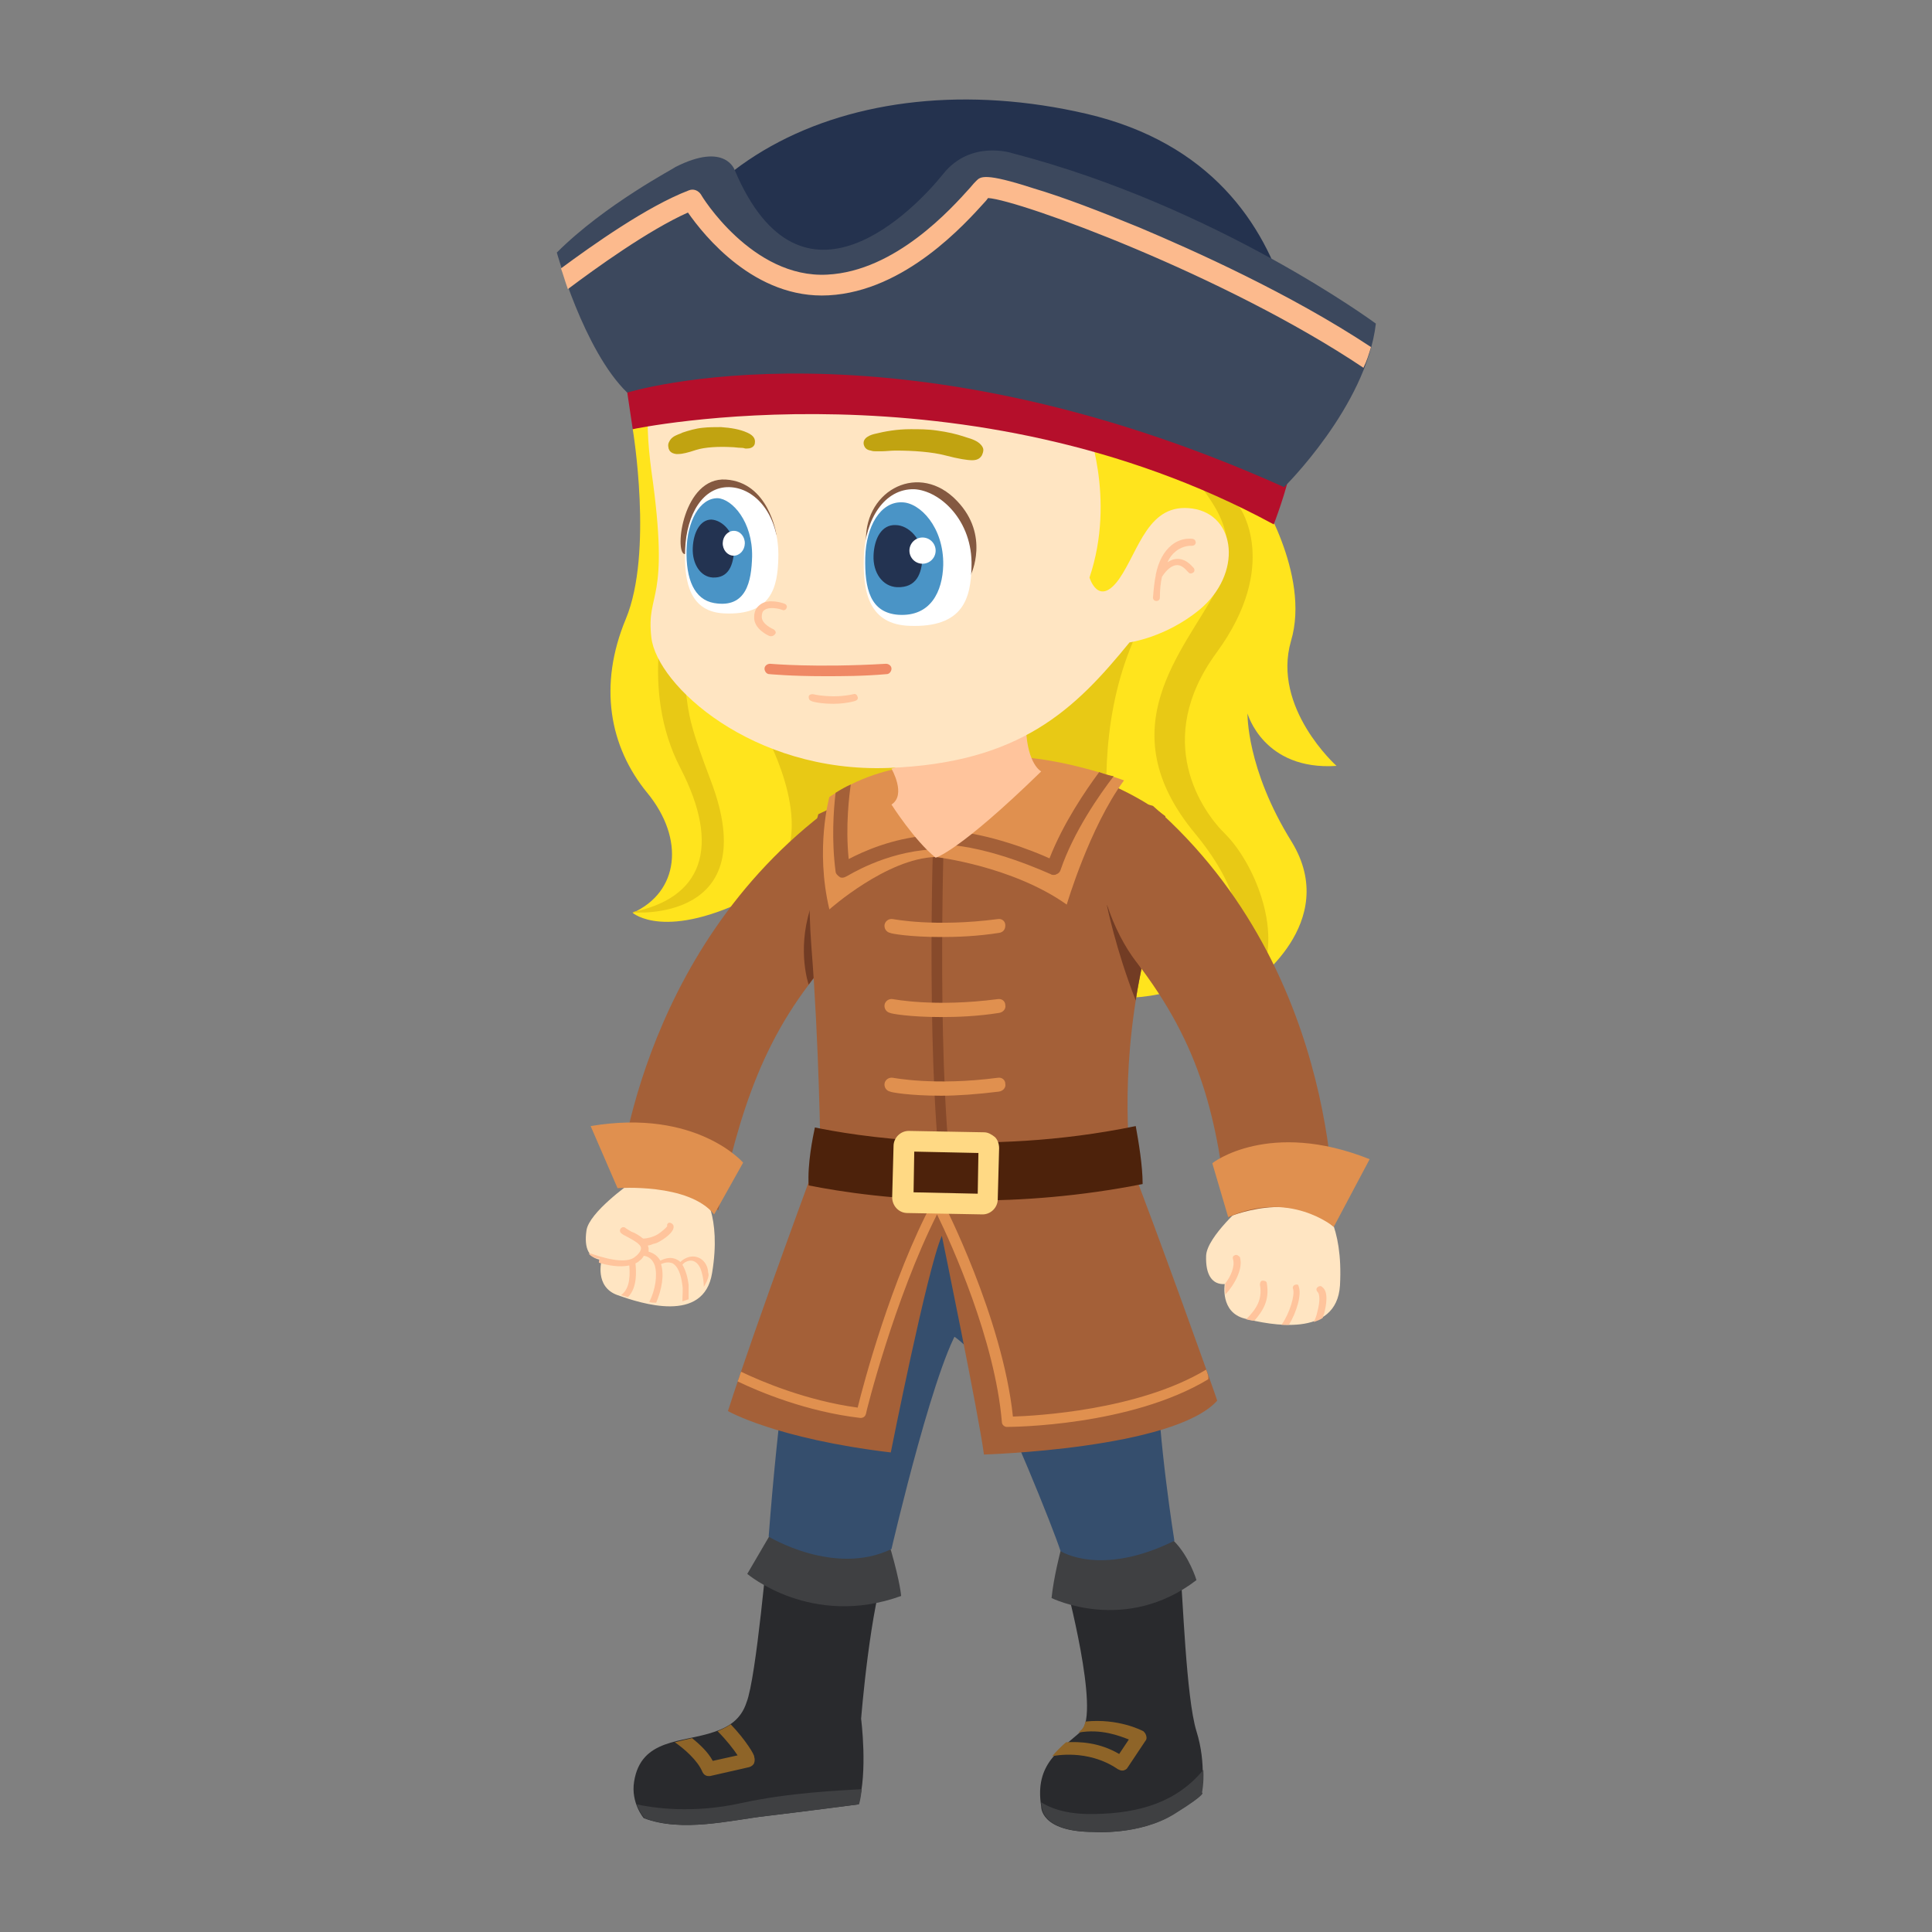 <?xml version="1.0" encoding="utf-8"?>
<!-- Generator: Adobe Illustrator 16.0.0, SVG Export Plug-In . SVG Version: 6.00 Build 0)  -->
<!DOCTYPE svg PUBLIC "-//W3C//DTD SVG 1.1//EN" "http://www.w3.org/Graphics/SVG/1.1/DTD/svg11.dtd">
<svg version="1.1" id="Layer_3" xmlns:x="http://ns.adobe.com/Extensibility/1.0/" xmlns:i="http://ns.adobe.com/AdobeIllustrator/10.0/" xmlns:graph="http://ns.adobe.com/Graphs/1.0/"
	 xmlns="http://www.w3.org/2000/svg" xmlns:xlink="http://www.w3.org/1999/xlink" xmlns:a="http://ns.adobe.com/AdobeSVGViewerExtensions/3.0/"
	 x="0px" y="0px" width="280px" height="280px" viewBox="0 0 280 280" style="enable-background:new 0 0 280 280;"
	 xml:space="preserve">
<rect x="0" y="0" width="280" height="280" fill="#808080" stroke="none"/>
<g>
	<g>
		<path style="fill:#292A2D;" d="M103.5,251c-4.6,1.6-10.6,0.9-11.6,7.2c-0.5,3.1,1.4,5.3,1.4,5.3c5.5,2.1,12.5,0.3,17.6-0.3
			c5.1-0.6,13.5-1.7,13.5-1.7c1.4-4.7,0.4-12.4,0.4-12.4s1.3-16.5,3.8-22.8l-17.3-2.6c0,0-1.7,19.5-3.1,23
			C107.4,249.2,105.6,250.3,103.5,251z"/>
		<path style="fill:#3F4042;" d="M124.9,259.3c-3.4,0.2-10.5,0.5-17.4,2c-7.1,1.6-13,0.7-15.2,0.2c0.4,1.2,1.1,2,1.1,2
			c5.5,2.1,12.5,0.3,17.6-0.3c5.1-0.6,13.5-1.7,13.5-1.7C124.7,260.8,124.8,260.1,124.9,259.3z"/>
		<path style="fill:#8E6428;" d="M105.9,249.9c-0.6,0.4-1.2,0.7-1.9,1c1.3,1.3,2.3,2.6,2.9,3.5l-3.6,0.8c-0.7-1.3-1.9-2.4-3-3.3
			c-0.9,0.2-1.7,0.4-2.5,0.6c1.3,0.9,3.3,2.6,4,4.3c0.2,0.4,0.5,0.6,0.9,0.6c0.1,0,0.1,0,0.2,0l5.7-1.3c0.3-0.1,0.6-0.3,0.7-0.6
			c0.1-0.3,0.1-0.6,0-0.9C109.4,254.4,108.1,252.2,105.9,249.9z"/>
		<path style="fill:#3F4042;" d="M111.4,222.8l-3.1,5.3c0,0,9.3,7.9,22.3,3.2c0,0-0.1-1.8-1.5-6.7
			C129.2,224.5,112.8,220.3,111.4,222.8z"/>
	</g>
	<path style="fill:#354E6D;" d="M119,170.7c0,0-4.9,16.5-7.6,52c0,0,9.5,5.8,17.8,1.8c0,0,6.8-29.4,10.5-32.9
		c3.7-3.6,10.2-19.4,10.2-19.4L119,170.7z"/>
</g>
<g>
	<g>
		<path style="fill:#292A2D;" d="M154.4,229.3c0,0,5.1,19,2.3,21.6c-3,2.7-6.8,4.7-5.8,10.9c0,0-0.2,3.7,7.6,3.7
			c0,0,6.6,0.5,11.6-2.6s4-3.1,4-3.1s0.8-4.1-0.7-8.9c-1.5-4.8-2-20.1-2.3-22.6C171.2,228.3,158.4,232.8,154.4,229.3z"/>
		<path style="fill:#3F4042;" d="M174.2,259.8c0,0,0.3-1.3,0.2-3.3c-3.8,4.6-9.1,6.3-15.8,6.4c-4.3,0.1-6.6-1-7.7-1.7
			c0,0.2,0,0.4,0.1,0.6c0,0-0.2,3.7,7.6,3.7c0,0,6.6,0.5,11.6-2.6S174.2,259.8,174.2,259.8z"/>
		<path style="fill:#8E6428;" d="M165.7,250.9c-0.2-0.1-3.6-1.9-8.4-1.4c-0.1,0.6-0.4,1.1-0.7,1.3c-0.1,0.1-0.2,0.2-0.3,0.3
			c3.3-0.6,6,0.5,7.3,1l-1.4,2.1c-2.9-1.7-5.7-1.8-7.7-1.7c-0.7,0.6-1.4,1.3-2,2c0,0,0,0,0.1,0c0.1,0,5-1.1,9.4,1.9
			c0.2,0.1,0.4,0.2,0.6,0.2c0.1,0,0.1,0,0.2,0c0.3-0.1,0.5-0.2,0.6-0.4l2.6-3.9c0.2-0.2,0.2-0.5,0.1-0.8S165.9,251.1,165.7,250.9z"
			/>
		<path style="fill:#3F4042;" d="M153.7,224.8c0,0-1,3.8-1.3,6.8c0,0,10.7,5.3,21-2.6c0,0-1-3.4-3.3-5.7
			C170.2,223.3,156.9,223,153.7,224.8z"/>
	</g>
	<path style="fill:#354E6D;" d="M126.3,173.6c-1.7-0.4,4.9,13.8,6.6,17.9c0,0,6,0.5,9.5,6.9c3.5,6.4,10.3,23.2,11.3,26.4
		c0,0,5.8,3.8,16.5-1.5c0,0-2.4-14.9-2.5-24.9s-1.6-22.6-5-27.2C162.7,171.2,139.2,176.4,126.3,173.6z"/>
</g>
<g>
	<path style="fill:#FFE41D;" d="M91.7,62.2c0,0,3,17.9-1,27.5s-2.4,18.5,3.1,25.2s4.6,14.4-2.1,17.4c0,0,4.7,4.2,17.7-2.5
		c0,0,6.1,11,17.2,12.9c0,0,24.3,6.9,36.4-8.4c0,0,1.7,7.3-1.9,10.3c0,0,13.1,1,16.5-7.3c0,0,3.7,2.5,3.7,5.4c0,0,13.1-8.9,5.9-20.7
		c-6.6-10.6-6.4-18.6-6.4-18.6s2.3,8.3,12.9,7.6c0,0-9.4-8.4-6.6-18.1c2.9-9.7-4.9-21.7-4.9-21.7S128.4,48.2,91.7,62.2z"/>
	<g>
		<path style="fill:#E8C915;" d="M176.3,94.6c9.3-12.7,3.4-21,3.4-21s-6.2-5.6-6.1-4.1c0,1.5,7.5,7.2,2.7,16
			c-4.7,8.9-15.8,20-3.1,35.3c6.2,7.5,7.2,13.5,6.2,18.1c0.9,1,1.8,2.3,1.8,3.7c0,0,0.6-0.4,1.5-1.2c3.2-6.7-1.1-16.5-5.1-20.5
			C174.2,117.6,167,107.3,176.3,94.6z"/>
		<path style="fill:#E8C915;" d="M110.2,105c0,0,6.9,11.5,3.7,19.2c-1.2,3-2.3,5.6-3.1,7.8c2.4,3.3,7.8,9.3,15.7,10.7
			c0,0,24.3,6.9,36.4-8.4c0,0,0.8,3.3,0.2,6.4c0.5-0.4,1-0.9,1.5-1.4c0,0-9.6-26.1,0-47.2C164.6,92.1,141.2,119.4,110.2,105z"/>
		<path style="fill:#E8C915;" d="M103,113.1c-5.2-13.7-1.8-7.8-6.2-26c0,0-4.2,12.6,1.8,24.2s3.1,18.9-7,20.9
			C91.7,132.3,110.9,133.8,103,113.1z"/>
	</g>
</g>
<g>
	<g>
		<path style="fill:#FFE5C2;" d="M91.2,171.6c0,0-5.8,4.1-6.2,6.7c-0.4,2.7,0.4,4.1,2.2,4.3c0,0-1.1,3.9,2.3,5.1
			c3.4,1.2,12.5,4.2,13.7-3.2c1.4-8.4-1.4-11.7-1.4-11.7S95,170.1,91.2,171.6z"/>
		<path style="fill:#FFC49C;" d="M100.4,182.1c-0.6,0-1.3,0.3-1.8,0.8c-0.1-0.1-0.2-0.2-0.4-0.3c-0.7-0.4-1.5-0.4-2.5,0.1
			c-0.4-0.7-1-1.1-1.7-1.3c0-0.2,0-0.3,0-0.5c0-0.1-0.1-0.3-0.1-0.4c0.2,0,0.5-0.1,0.7-0.2c0.5-0.1,0.9-0.3,1.2-0.5
			c0,0,2.1-1.2,1.8-2.2c-0.1-0.2-0.3-0.4-0.6-0.4c-0.2,0-0.4,0.3-0.3,0.5c-0.1,0.2-0.9,0.9-1.4,1.2c-0.7,0.4-1.5,0.6-2.1,0.6
			c-0.5-0.4-1.1-0.8-1.7-1c-0.3-0.2-0.7-0.4-0.8-0.5c-0.2-0.2-0.5-0.2-0.7,0c-0.2,0.2-0.2,0.5,0,0.7c0.2,0.2,0.6,0.4,1,0.6
			c0.7,0.4,1.9,1,1.9,1.6c0,0.4-0.4,0.9-0.8,1.2c-1,0.9-3.2,0.7-6.4-0.4c-0.1,0-0.3,0-0.4,0c0.4,0.4,0.9,0.7,1.6,0.7
			c0,0-0.1,0.2-0.1,0.6c1.3,0.4,3,0.7,4.4,0.4c0.2,2.2-0.2,3.6-1.2,4.3c0.3,0.1,0.7,0.2,1,0.3c1.4-1.4,1.2-3.8,1.1-4.9
			c0.2-0.1,0.4-0.2,0.6-0.4c0.3-0.2,0.5-0.5,0.6-0.7c0.8,0.1,1.3,0.6,1.6,1.4c0.4,1.4,0.1,3.5-0.8,5.3c0.3,0.1,0.6,0.1,1,0.1
			c0.8-1.9,1.2-4,0.7-5.6c0.7-0.3,1.2-0.3,1.7-0.1c0.7,0.4,1.2,1.5,1.4,3.2c0.1,0.5,0,1.4,0,2.3c0.3-0.1,0.6-0.2,0.9-0.3
			c0-1,0-1.9,0-2.1c-0.1-0.9-0.4-2.1-0.9-2.9c0.3-0.4,0.8-0.6,1.2-0.6c0.9,0,1.4,0.9,1.6,1.7c0.2,0.7,0.3,1.4,0.3,2.1
			c0.3-0.5,0.6-1,0.7-1.7c0-0.2-0.1-0.4-0.1-0.7C102.4,182.9,101.5,182.1,100.4,182.1z"/>
	</g>
	<g>
		<path style="fill:#A46038;" d="M120.5,117c0,0,5.1-1.5,6.4,4.3c1.3,5.9-2.9,13.5-6,17c-10.4,11.3-13.7,23.1-16.8,37.1
			c0,0-7.2-4.7-14.5-3.2C89.5,172.2,92.2,137.9,120.5,117z"/>
		<path style="fill:#723C24;" d="M119,140.5c-0.1-4.6-1.6-8.7-1.6-8.7c-1.9,6.1-0.2,10.9-0.2,10.9l0,0
			C117.7,142,118.3,141.2,119,140.5z"/>
		<path style="fill:#E0904F;" d="M85.6,163.2l3.9,9c0,0,10.3-0.8,14,3.8l4.2-7.5C107.8,168.6,101,160.6,85.6,163.2z"/>
	</g>
</g>
<g>
	<path style="fill:#A46038;" d="M163.9,168.8c0,0-1.8-12.2,1.5-28.2s3.5-22.3,3.5-22.3s-16.3-13.3-37.1-5.5c0,0-4.9,1.2-13.2,5.2
		c0,0-2,6.1-1,19.3c1.1,13.9,1.3,29.4,1.3,29.4s-9.5,25.6-13.4,37.8c0,0,6.9,4,23.6,6c0,0,5.3-26.7,7.4-31.4c0,0,5.4,26.2,6.1,31.7
		c0,0,27.5-0.8,33.8-7.8C176.5,203,166.9,176.3,163.9,168.8z"/>
	<path style="fill:#723C24;" d="M165.4,140.5c0,0,0-0.1,0-0.1v0l-5-9.3c0,0,1.3,6.5,4.2,13.9C164.8,143.5,165.1,142.1,165.4,140.5z"
		/>
	<path style="fill:#E0904F;" d="M174.8,198.5c-9.8,5.9-24.7,6.7-28,6.8c-1.5-14.3-10.1-31.1-10.2-31.2c-0.1-0.2-0.4-0.4-0.7-0.4
		c0,0,0,0,0,0c-0.3,0-0.5,0.2-0.7,0.4c-6,11.2-10.1,26.6-10.9,29.9c-7.4-1-14-3.8-16.9-5.2c-0.2,0.5-0.3,1-0.5,1.4
		c3.1,1.5,10,4.4,17.8,5.3c0.4,0,0.7-0.2,0.8-0.6c0-0.2,4.1-16.6,10.3-28.9c2.1,4.3,8.4,18.2,9.4,30.1c0,0.4,0.4,0.7,0.7,0.7h0
		c0.8,0,17.9-0.1,29.2-6.9C175.2,199.5,175,199,174.8,198.5z"/>
	<path style="fill:#874A2B;" d="M137.6,174.8c-0.4,0-0.7-0.3-0.7-0.6c-2.8-16.7-1.7-53.4-1.6-53.8c0-0.4,0.4-0.7,0.8-0.7
		c0.4,0,0.7,0.4,0.7,0.8c0,0.4-1.2,37,1.6,53.5C138.4,174.4,137.6,174.8,137.6,174.8z"/>
	<g>
		<path style="fill:#E0904F;" d="M136.4,135.8c-4.6,0-7.3-0.5-7.4-0.6c-0.5-0.1-0.9-0.6-0.8-1.2c0.1-0.5,0.6-0.9,1.2-0.8
			c0.1,0,6,1.2,15.2,0c0.6-0.1,1.1,0.3,1.1,0.9s-0.3,1-0.9,1.1C141.6,135.7,138.7,135.8,136.4,135.8z"/>
		<path style="fill:#E0904F;" d="M136.4,147.4c-4.6,0-7.3-0.5-7.4-0.6c-0.5-0.1-0.9-0.6-0.8-1.2c0.1-0.5,0.6-0.9,1.2-0.8
			c0.1,0,6,1.2,15.2,0c0.6-0.1,1.1,0.3,1.1,0.9c0.1,0.5-0.3,1-0.9,1.1C141.6,147.3,138.7,147.4,136.4,147.4z"/>
		<path style="fill:#E0904F;" d="M136.4,158.8c-4.6,0-7.3-0.5-7.4-0.6c-0.5-0.1-0.9-0.6-0.8-1.2c0.1-0.5,0.6-0.9,1.2-0.8
			c0.1,0,6,1.2,15.2,0c0.6-0.1,1.1,0.3,1.1,0.9c0.1,0.5-0.3,1-0.9,1.1C141.6,158.6,138.7,158.8,136.4,158.8z"/>
	</g>
	<g>
		<g>
			<path style="fill:#E0904F;" d="M135.6,124.2c0,0,11.1,1.3,19,6.9c0,0,3.3-11.2,8.3-18c0,0-11.5-4.3-19.6-3.3L135.6,124.2z"/>
			<path style="fill:#A46038;" d="M159.3,111.9c-2,2.7-5.2,7.4-7.2,12.5c-2.4-1.1-8.8-3.6-14.5-4l-1,2c7,0.2,15.6,4.3,15.7,4.3
				c0.1,0.1,0.3,0.1,0.4,0.1c0.1,0,0.3,0,0.4-0.1c0.3-0.1,0.5-0.3,0.6-0.6c1.9-5.6,5.7-11,7.7-13.6
				C160.8,112.4,160.1,112.2,159.3,111.9z"/>
		</g>
		<g>
			<path style="fill:#E0904F;" d="M130.7,111.3c0,0-5.2,0.6-10.5,4.2c0,0-2.1,7.5,0,16.3c0,0,8.3-7.4,15.4-7.6L130.7,111.3z"/>
			<path style="fill:#A46038;" d="M134.4,121.1c-5.1,0.4-9.3,2.3-11.4,3.4c-0.5-4.8,0.1-9.4,0.3-10.8c-0.7,0.3-1.4,0.7-2.2,1.2
				c-0.3,2.5-0.6,6.9,0,11.4c0,0.3,0.3,0.6,0.6,0.8c0.1,0.1,0.3,0.1,0.4,0.1c0.2,0,0.4-0.1,0.6-0.2c0.1,0,5.4-3.5,12.4-3.9
				L134.4,121.1z"/>
		</g>
	</g>
	<g>
		<path style="fill:#4D220B;" d="M164.6,163.2c-22.3,4.6-41.2,1.3-46.5,0.2c-0.3,1.4-1.1,5.3-0.9,8.4c4.5,0.9,12.8,2.2,23.5,2.2
			c7.4,0,15.8-0.6,24.9-2.4C165.6,168.9,165,165.4,164.6,163.2z"/>
		<path style="fill:#FFD984;" d="M142.4,176C142.4,176,142.4,176,142.4,176l-10.9-0.2c-1.2,0-2.2-1-2.2-2.3l0.2-7.4
			c0-1.2,1-2.2,2.2-2.2l10.9,0.2c0.6,0,1.1,0.3,1.6,0.7c0.4,0.4,0.6,1,0.6,1.6l-0.2,7.4C144.6,175,143.6,176,142.4,176z
			 M132.4,172.8l9.3,0.2l0.1-5.9l-9.3-0.2L132.4,172.8z"/>
	</g>
</g>
<path style="fill:#FFC49C;" d="M129.2,111.4c0,0,2.2,3.8,0,5.2c0,0,3.3,5.2,6.4,7.7c0,0,3.3-0.8,15.3-12.5c0,0-2-1-2.2-6.2
	L129.2,111.4z"/>
<g>
	<g>
		<path style="fill:#FFE5C2;" d="M180.5,174.4c0,0-5.6,4.8-5.7,7.6c-0.1,2.8,0.9,4.2,2.7,4.1c0,0-0.7,4.1,2.9,5
			c3.6,0.9,13.3,2.9,13.8-4.8c0.5-8.9-2.7-11.9-2.7-11.9S184.3,172.5,180.5,174.4z"/>
		<path style="fill:#FFC49C;" d="M191.7,191c0.1-0.2,0.1-0.5,0.2-0.6c0.3-1.2,0.7-3.2-0.3-3.9c-0.2-0.2-0.5-0.1-0.7,0.1
			c-0.2,0.2-0.1,0.5,0.1,0.7c0.2,0.2,0.4,1.1-0.1,2.9c-0.1,0.5-0.3,1-0.5,1.4C190.9,191.4,191.3,191.3,191.7,191z"/>
		<path style="fill:#FFC49C;" d="M187.7,186.2c-0.3,0.1-0.4,0.4-0.3,0.6c0.3,0.9-0.5,3.5-1.6,5.1c0,0-0.1,0.1-0.1,0.1
			c0.4,0,0.8,0,1.1,0c1.1-1.8,1.9-4.4,1.4-5.6C188.2,186.2,188,186.1,187.7,186.2z"/>
		<path style="fill:#FFC49C;" d="M181.8,191.4c1.3-1.5,2.2-3,1.8-5.4c0-0.3-0.3-0.4-0.6-0.4c-0.3,0-0.4,0.3-0.4,0.6
			c0.4,2.2-0.6,3.6-2,5C181,191.3,181.4,191.4,181.8,191.4z"/>
		<path style="fill:#FFC49C;" d="M179,181.9c-0.3,0.1-0.4,0.3-0.3,0.6c0.3,1-0.3,2.5-1.2,3.6c0,0,0,0,0.1,0c0,0-0.1,0.6,0,1.5
			c1.3-1.4,2.6-3.7,2.1-5.4C179.5,182,179.3,181.8,179,181.9z"/>
	</g>
	<g>
		<path style="fill:#A46038;" d="M167.1,116.8c0,0-5.3-2-7.2,4.2c-1.9,6.2,1.7,14.4,4.7,18.3c9.6,12.4,11.8,23,13.4,37.1
			c0,0,9.4-4.1,15.3,1.4C193.3,177.8,194.9,141.1,167.1,116.8z"/>
		<path style="fill:#E0904F;" d="M198.5,168l-5.2,9.8c0,0-6.4-5.4-15.3-1.4l-2.3-7.8C175.7,168.5,184,162.2,198.5,168z"/>
	</g>
</g>
<g>
	<path style="fill:#FFE5C2;" d="M157.4,61.3c0,0,4.4,10.8,0.5,22.4c0,0,1.3,4.4,4.3,0.2c2.9-4.2,4.2-11.1,10.6-10.2
		c6.4,0.9,7.3,9.5,1,14.7c-4.9,4-10.1,4.7-10.1,4.7c-7.9,9.7-15.8,17.5-35,18.2c-19.7,0.7-33.5-12-34.3-18.9
		c-0.8-6.9,2.8-4.6,0-24.2c-0.5-3.8-0.8-7.8-0.2-11.6C94.1,56.6,136.5,48.7,157.4,61.3z"/>
	<path style="fill:#FFC49C;" d="M170.7,81C170.7,81,170.6,81,170.7,81c-0.6,0-1.1,0.2-1.5,0.5c0.3-0.7,0.7-1.2,1.2-1.6
		c1.1-0.9,2.3-0.8,2.3-0.8c0.3,0,0.5-0.1,0.6-0.4c0-0.3-0.1-0.5-0.4-0.6c-0.1,0-1.6-0.3-3.1,0.9c-1.1,0.9-1.9,2.3-2.3,4.3
		c0,0,0,0,0,0.1c-0.2,0.9-0.3,2-0.4,3.2c0,0.3,0.2,0.5,0.5,0.5c0.3,0,0.5-0.2,0.5-0.5c0-1.1,0.1-2.1,0.3-3c0.7-1.1,1.5-1.7,2.2-1.7
		c0,0,0,0,0,0c0.9,0,1.5,1,1.6,1c0.1,0.2,0.4,0.3,0.7,0.1c0.2-0.1,0.3-0.4,0.1-0.7C173,82.4,172.1,81,170.7,81z"/>
</g>
<g>
	<g>
		<path style="fill:#845941;" d="M112.5,77.4c0,0-1.1-7.5-7.3-7.9C99,69.1,97.7,80,99.2,80.3C99.2,80.3,111.9,80.5,112.5,77.4z"/>
		<path style="fill-rule:evenodd;clip-rule:evenodd;fill:#FFFFFF;" d="M112.8,80.9c-0.1,4.2-1,8.3-7.8,8c-4.9-0.2-5.9-4.3-5.7-9.3
			c0.2-5.1,2.6-9.1,6.4-9C109.5,70.7,113,74.7,112.8,80.9z"/>
		<path style="fill-rule:evenodd;clip-rule:evenodd;fill:#4A94C6;" d="M109,80.7c-0.1,3.5-0.8,7.5-5.5,6.7c-2.9-0.5-4.1-3.5-4-7.7
			c0.1-4.2,1.9-7.5,4.5-7.5C106.1,72.3,109.1,75.6,109,80.7z"/>
		<path style="fill-rule:evenodd;clip-rule:evenodd;fill:#233351;" d="M106.4,79.6c-0.1,2.3-0.8,4.2-3.1,4.1c-1.8-0.1-3-2-2.9-4.3
			c0.1-2.3,1.1-4.1,2.7-4.1C104.8,75.4,106.5,77.3,106.4,79.6z"/>
		
			<ellipse transform="matrix(1 2.938570e-002 -2.938570e-002 1 2.357 -3.091)" style="fill-rule:evenodd;clip-rule:evenodd;fill:#FFFFFF;" cx="106.3" cy="78.7" rx="1.6" ry="1.8"/>
	</g>
	<g>
		<path style="fill:#845941;" d="M140.7,83.3c0,0,2.8-5.7-2-10.7c-5.4-5.7-13.3-1.7-13.2,5.7L140.7,83.3z"/>
		<path style="fill-rule:evenodd;clip-rule:evenodd;fill:#FFFFFF;" d="M140.8,82.1c-0.1,4.5-1.1,8.9-9,8.6
			c-5.7-0.2-6.8-4.6-6.6-10.1c0.2-5.4,3-9.8,7.3-9.7C136.2,71.1,141,75.4,140.8,82.1z"/>
		<path style="fill-rule:evenodd;clip-rule:evenodd;fill:#4A94C6;" d="M136.7,81.9c-0.1,3.8-1.8,7.5-6.5,7.2
			c-4.1-0.3-4.9-3.8-4.8-8.3c0.1-4.5,2.2-8.1,5.3-8C133.3,72.8,136.8,76.4,136.7,81.9z"/>
		<path style="fill-rule:evenodd;clip-rule:evenodd;fill:#233351;" d="M133.7,80.7c-0.1,2.5-0.9,4.5-3.7,4.4
			c-2.1-0.1-3.5-2.1-3.4-4.6c0.1-2.5,1.2-4.5,3.2-4.4C131.7,76.1,133.7,78.2,133.7,80.7z"/>
		<circle style="fill-rule:evenodd;clip-rule:evenodd;fill:#FFFFFF;" cx="133.7" cy="79.8" r="1.9"/>
	</g>
	<g>
		<path style="fill:#C1A311;" d="M142.2,64.5c-0.5-0.6-1.4-0.9-2.1-1.1l-0.3-0.1c-1.2-0.4-2.5-0.7-4-0.9c-1.3-0.2-2.6-0.2-3.8-0.2
			c-2,0-3.7,0.3-5.3,0.7c-0.4,0.1-1.8,0.5-1.5,1.6c0.1,0.3,0.3,0.7,1,0.8c0.3,0.1,0.5,0.1,0.7,0.1c0.3,0,0.6,0,0.8,0l0.1,0
			c0.6,0,1.3-0.1,2-0.1c2.6,0,5.3,0.2,7.2,0.7c1.9,0.5,3.2,0.7,3.9,0.7c0.9,0,1.2-0.4,1.4-0.7C142.6,65.3,142.6,65,142.2,64.5z"/>
		<path style="fill:#C1A311;" d="M108.3,62.7c-1.1-0.5-2.4-0.7-3.8-0.8c-0.9,0-1.8,0-2.7,0.1c-1,0.1-2,0.4-2.9,0.7l-0.2,0.1
			c-0.5,0.2-1.2,0.4-1.6,1c-0.3,0.5-0.3,0.7-0.2,1.2c0.1,0.3,0.3,0.7,1.1,0.8c0.1,0,0.2,0,0.3,0c0.6,0,1.4-0.2,2.6-0.6
			c1.3-0.4,3.2-0.5,5.1-0.4c0.5,0,0.9,0.1,1.4,0.1c0.1,0,0.3,0,0.6,0.1c0.1,0,0.2,0,0.3,0c0.8,0,1.1-0.5,1.1-0.8
			C109.5,63.6,109.2,63.1,108.3,62.7z"/>
	</g>
	<g>
		<path style="fill:#FFC49C;" d="M111.8,92.2c-0.1,0-0.1,0-0.2,0c-0.1,0-2.4-1-2.3-2.8c0-1,0.5-1.5,0.9-1.8c1.2-0.9,3.3-0.2,3.5-0.1
			c0.3,0.1,0.4,0.4,0.3,0.6c-0.1,0.3-0.4,0.4-0.6,0.3c-0.5-0.2-1.9-0.5-2.6,0c-0.3,0.2-0.4,0.5-0.4,1c0,1.1,1.7,1.8,1.7,1.8
			c0.2,0.1,0.4,0.4,0.3,0.6C112.2,92.1,112,92.2,111.8,92.2z"/>
	</g>
	<g>
		<path style="fill:#FFC49C;" d="M120.8,102c-1.8,0-3.1-0.3-3.2-0.4c-0.3-0.1-0.4-0.3-0.4-0.6s0.3-0.4,0.6-0.4c0,0,2.8,0.7,5.9,0
			c0.3-0.1,0.5,0.1,0.6,0.4c0.1,0.3-0.1,0.5-0.4,0.6C122.8,101.9,121.7,102,120.8,102z"/>
		<path style="fill:#EF8965;" d="M119.5,98c-5,0-7.9-0.3-8-0.3c-0.4,0-0.7-0.4-0.7-0.8c0-0.4,0.4-0.7,0.8-0.7c0.1,0,6.5,0.6,16.8,0
			c0.4,0,0.8,0.3,0.8,0.7c0,0.4-0.3,0.8-0.7,0.8C125.1,98,122,98,119.5,98z"/>
	</g>
</g>
<g>
	<path style="fill:#24324E;" d="M185.5,71.2c0.6-1.8,2.2-3.7,2.5-5c0.8-2.9,5.3-41.3-30.5-49.7c-34.4-8-65.3,7.5-66.8,38.9
		C99.7,51.7,129.3,42.5,185.5,71.2z"/>
	<path style="fill:#B50F2B;" d="M90.7,55.5l1,6.7c0,0,48.5-10.3,92.9,13.8c0,0,1.9-4.9,2.5-8.3c0.3-1.7-0.9,1.5-0.9,1.5
		S131.7,39.8,90.7,55.5z"/>
	<g>
		<path style="fill:#3C485D;" d="M80.7,36.6c0,0,3.9,14.2,10.2,20.3c0,0,38.2-11.9,95.2,13.7c0,0,11.9-11.7,13.3-23.7
			c0,0-23-17-52.7-24.7c0,0-6-2-10,3s-20.5,22.3-30.2-0.5c0,0-1.3-4.2-8.6-0.5C97.9,24.3,87.7,29.6,80.7,36.6z"/>
		<path style="fill:#FCBA8D;" d="M198.7,50.3c-11.8-7.8-25.7-14-33.5-17.3c-5.6-2.3-11-4.4-15.4-5.7c-7.1-2.3-7.7-1.7-8.3-1.1
			c-0.2,0.2-0.5,0.5-0.9,1c-2.7,3-10.8,12.1-20.7,12.6c-10.9,0.6-18.3-11.5-18.3-11.6c-0.4-0.6-1.1-0.9-1.8-0.6
			c-6,2.3-13.9,7.9-18.5,11.3c0.3,0.8,0.6,1.9,1,3c4-3,11.6-8.5,17.4-11.1c2.3,3.3,9.7,12.6,20.4,12c11.1-0.6,19.8-10.4,22.7-13.6
			c0.2-0.2,0.3-0.4,0.4-0.5c4.6,0.3,34.4,11.2,54.4,24.6C198.1,52.3,198.4,51.3,198.7,50.3z"/>
	</g>
</g>
</svg>
